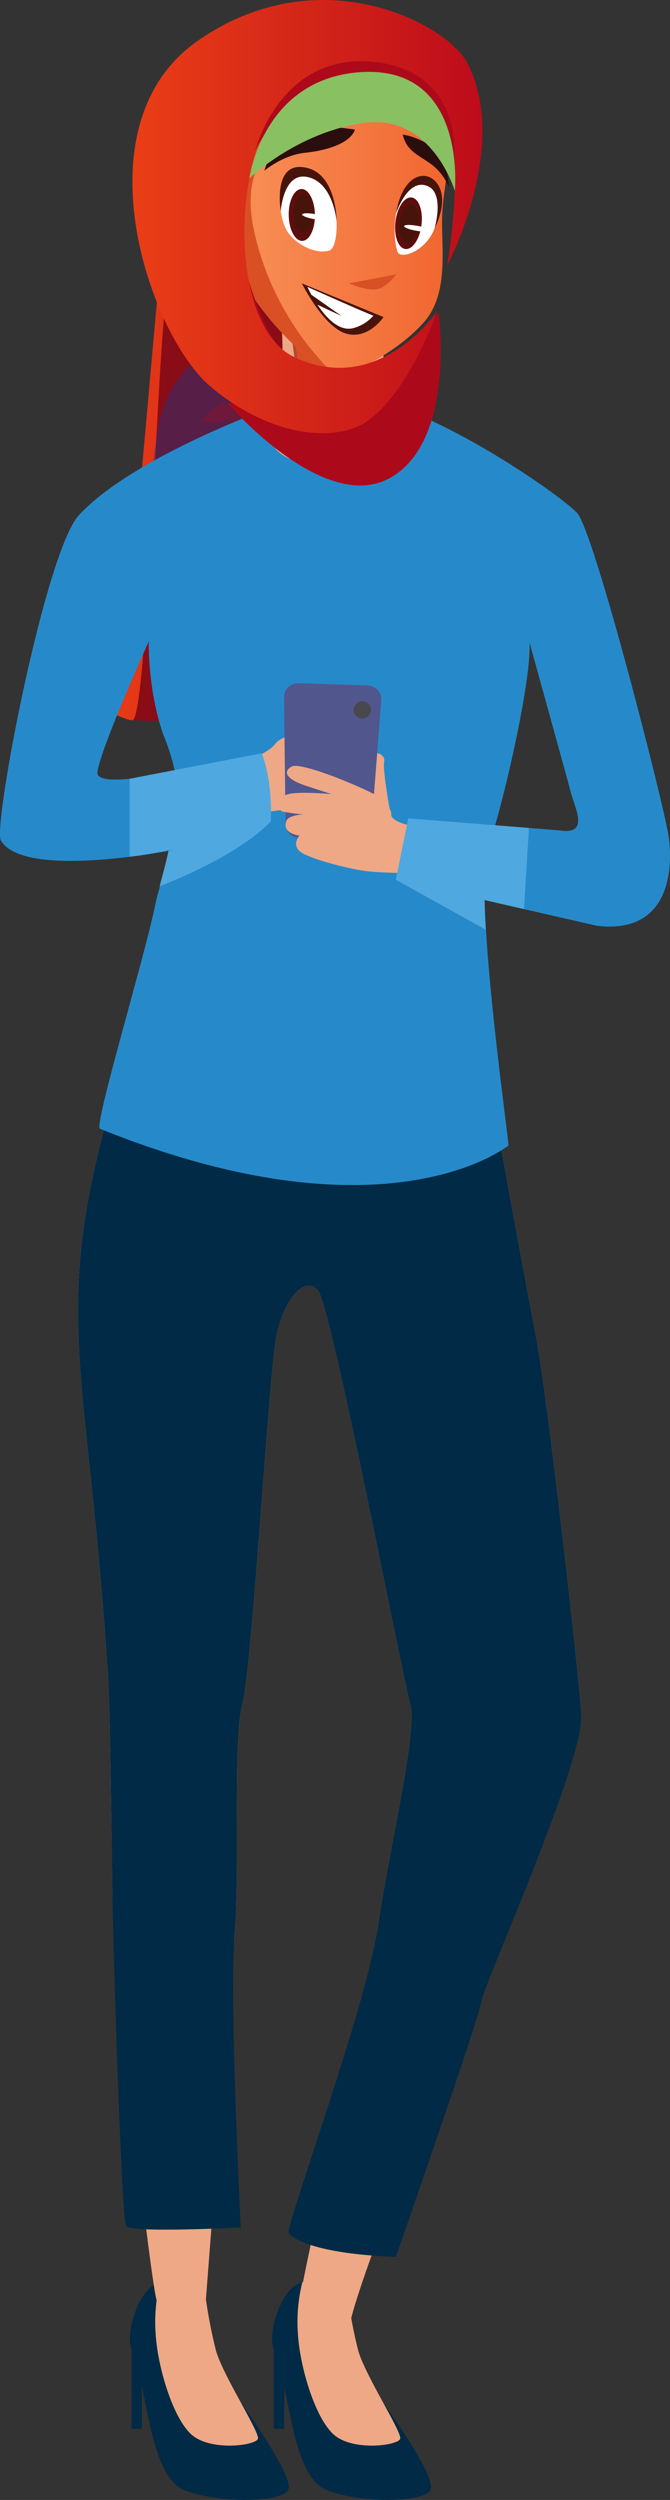 <svg xmlns="http://www.w3.org/2000/svg" xmlns:xlink="http://www.w3.org/1999/xlink" width="210.697" height="786.135" viewBox="0 0 210.697 786.135">
  <rect x="0" y="0" width="210.697" height="786.135" fill="#333333" stroke="none"/>
  <defs>
    <clipPath id="clip-path">
      <rect width="210.697" height="786.135" fill="none"/>
    </clipPath>
    <linearGradient id="linear-gradient" y1="0.5" x2="1" y2="0.5" gradientUnits="objectBoundingBox">
      <stop offset="0" stop-color="#ec4016"/>
      <stop offset="1" stop-color="#b9081b"/>
    </linearGradient>
    <linearGradient id="linear-gradient-2" y1="0.5" x2="1" y2="0.5" gradientUnits="objectBoundingBox">
      <stop offset="0" stop-color="#f9955b"/>
      <stop offset="1" stop-color="#f16530"/>
    </linearGradient>
    <linearGradient id="linear-gradient-3" x1="-34.173" y1="4.591" x2="-33.194" y2="4.591" gradientUnits="objectBoundingBox">
      <stop offset="0" stop-color="#912218"/>
      <stop offset="1" stop-color="#5b0e0d"/>
    </linearGradient>
    <linearGradient id="linear-gradient-4" x1="-36.791" y1="3.888" x2="-35.791" y2="3.888" xlink:href="#linear-gradient-3"/>
    <linearGradient id="linear-gradient-6" x1="13.607" y1="-8.61" x2="14.605" y2="-8.61" gradientUnits="objectBoundingBox">
      <stop offset="0" stop-color="#89c062"/>
      <stop offset="1" stop-color="#3f8c34"/>
    </linearGradient>
  </defs>
  <g id="Repeat_Grid_1" data-name="Repeat Grid 1" clip-path="url(#clip-path)">
    <g id="Group_152" data-name="Group 152" transform="translate(-289.303 -2726.783)">
      <path id="Path_247" data-name="Path 247" d="M307.873,205.619s-2.987,36.078,5.743,49.65,36.056,17.068,36.056,17.068,3.378,25.685-3.641,48.148-10.081,62.031-10.081,62.031-21.7-.257-38.035,1.019a274.053,274.053,0,0,1-30.967.552s4.5-40.18,4.5-49.371,5.046-111.214,6.837-118.443S307.873,205.619,307.873,205.619Z" transform="translate(63.926 2569.204)" fill="#890c17"/>
      <path id="Path_251" data-name="Path 251" d="M372.734,227.941l17.283,3.571s-2.054-18.039-18.446-27.932c-25.578-15.443-53.548,4.531-53.548,4.531s-19.653,12.285-23.482,30.93-13.277,156.483-17.615,164.4-13.331,6.124-13.331,6.124,13.127,8.467,17.98,8.976,7.856-122.583,11.432-138.959,17.615-23.685,26.8-32.876,21.267-30.635,27.61-31.01S372.734,227.941,372.734,227.941Z" transform="translate(49.299 2534.753)" fill="url(#linear-gradient)"/>
      <path id="Path_256" data-name="Path 256" d="M357.129,238.457s-.783.713-2.123,1.8c-3.319,2.735-10.017,7.759-16.43,9.776-7.722,2.386-19.165,2.129-32.624,5.571-2.038.52-4.1,1.131-6.2,1.845-.15.043-.279.086-.429.129a34.474,34.474,0,0,0-3.732,1.56c-13.309,6.376-25.836,21.615-28.527,24.994,4.381-19.224,6.832-39.429,7.5-43.2,3.078-17.277,14.569-23.525,14.569-23.525l7.11,4.923a36.014,36.014,0,0,1,7.888-4.638l47.6,13.374,4.011,1.1Z" transform="translate(64.406 2620.618)" fill="#10398e" opacity="0.41"/>
      <g id="Group_139" data-name="Group 139" transform="translate(289.303 2697.489)">
        <g id="Group_97" data-name="Group 97" transform="translate(85.584 746.879)">
          <g id="Group_96" data-name="Group 96">
            <path id="Path_223" data-name="Path 223" d="M573.4,387.792s17.1,23.478,14.669,27.262-21.093,4.324-32.438,0S544,382.747,538.865,370.727c-2.151-5.035,2.454-19.89,8.919-20.969s14.061,2.316,14.061,2.316S555.218,369.181,573.4,387.792Z" transform="translate(-538.329 -349.548)" fill="#002a45"/>
          </g>
        </g>
        <g id="Group_99" data-name="Group 99" transform="translate(93.591 745.993)">
          <g id="Group_98" data-name="Group 98" transform="translate(0 0)">
            <path id="Path_224" data-name="Path 224" d="M556.656,352.7a159.83,159.83,0,0,0,3.509,18.924c2.162,7.836,13.782,25.674,13.246,27.84s-15.14,4.118-21.083-1.454-10.541-21.718-11.084-31.486a51.888,51.888,0,0,1,1.351-16.14S550.975,346.757,556.656,352.7Z" transform="translate(-541.147 -349.29)" fill="#eea886"/>
          </g>
        </g>
        <g id="Group_101" data-name="Group 101" transform="translate(86.121 768.059)">
          <g id="Group_100" data-name="Group 100">
            <path id="Path_225" data-name="Path 225" d="M551.769,355.71v25h3.245v-19.32Z" transform="translate(-551.769 -355.71)" fill="#002a45"/>
          </g>
        </g>
        <g id="Group_103" data-name="Group 103" transform="translate(40.853 746.879)">
          <g id="Group_102" data-name="Group 102">
            <path id="Path_226" data-name="Path 226" d="M586.409,387.792s17.092,23.478,14.666,27.262-21.09,4.324-32.438,0-11.62-32.308-16.755-44.327c-2.148-5.035,2.451-19.89,8.919-20.969s14.054,2.316,14.054,2.316S568.234,369.181,586.409,387.792Z" transform="translate(-551.346 -349.548)" fill="#002a45"/>
          </g>
        </g>
        <g id="Group_105" data-name="Group 105" transform="translate(48.855 745.993)">
          <g id="Group_104" data-name="Group 104" transform="translate(0 0)">
            <path id="Path_227" data-name="Path 227" d="M569.668,352.7a160.146,160.146,0,0,0,3.513,18.924c2.158,7.836,13.786,25.674,13.246,27.84s-15.14,4.118-21.082-1.454S554.8,376.295,554.26,366.527a51.824,51.824,0,0,1,1.354-16.14S564,346.757,569.668,352.7Z" transform="translate(-554.163 -349.29)" fill="#eea886"/>
          </g>
        </g>
        <g id="Group_107" data-name="Group 107" transform="translate(41.386 768.059)">
          <g id="Group_106" data-name="Group 106">
            <path id="Path_228" data-name="Path 228" d="M564.785,355.71v25h3.242v-19.32Z" transform="translate(-564.785 -355.71)" fill="#002a45"/>
          </g>
        </g>
        <g id="Group_109" data-name="Group 109" transform="translate(24.545 289.646)">
          <g id="Group_108" data-name="Group 108">
            <path id="Path_229" data-name="Path 229" d="M652.1,287.128s12.93,71.252,16.425,89.077S681.8,480.353,682.85,495.035s-31.885,85.282-33.944,90.152c-34.459,81.529-38.439,99.975-38.439,99.975s-11.315,7.091-16.542-1.368c-1.588-2.578,21.213-96.061,24.966-122,3.5-24.121,12.59-61.368,10.139-69.836s-24.818-125.12-29.015-130.015-10.486,2.8-12.933,13.635-7.685,104.5-10.827,116.38-.7,52.081-2.45,72.349-9.029,114.9-9.029,114.9-14.075,2.516-15.473.265-13.59-105.093-13.94-129.207-.722-57.374-1.4-67.8c-6.472-99.934-18.708-113,2.674-184.934C588.948,121.531,652.1,287.128,652.1,287.128Z" transform="translate(-524.569 -216.515)" fill="#eea886"/>
          </g>
        </g>
        <g id="Group_111" data-name="Group 111" transform="translate(24.545 289.646)">
          <g id="Group_110" data-name="Group 110">
            <path id="Path_230" data-name="Path 230" d="M652.1,287.128s12.93,71.252,16.425,89.077S681.8,480.353,682.85,495.035s-30.751,85.279-31.456,90.524S624.5,665.844,624.5,665.844s-26.455-.454-33.669-7.31c-1.447-1.375,24.3-70.8,28.056-96.737,3.5-24.121,12.59-61.368,10.139-69.836s-24.818-125.12-29.015-130.015-10.486,2.8-12.933,13.635-7.685,104.5-10.827,116.38-.7,52.081-2.45,72.349,1.938,92.3,1.938,92.3-34.659,1.818-36.051-.433-3.98-81.8-4.33-105.911-.722-57.374-1.4-67.8c-6.472-99.934-18.708-113,2.674-184.934C588.948,121.531,652.1,287.128,652.1,287.128Z" transform="translate(-524.568 -216.515)" fill="#002a45"/>
          </g>
        </g>
        <g id="Group_113" data-name="Group 113" transform="translate(0 153.351)">
          <g id="Group_112" data-name="Group 112">
            <path id="Path_231" data-name="Path 231" d="M547.888,407.748c-2.018-.815,14.164-54.322,17.374-70.314,2.894-14.422,12.751-27.633,3.121-52.2-5.513-14.071-5.142-30.7-5.142-30.7s-14.731,32.5-16.126,40.89,50.912-6.874,51.634-5.716c1.382,2.21,2.908,16.367,2.908,21.261,0,4.045-75.937,21.986-84.925,6.087-2.55-4.509,13.944-90.809,24.585-102.3,17.474-18.873,63.375-34.954,63.375-34.954s12.583-6.754,34.724.234,53.119,28.424,58.484,34.019,26.8,89.86,28.668,100.776c1.756,10.263,1.066,31.864-22.371,29.1l-63.261-14.487,3.929-19.282,47.417,3.75c9.678,1.653,5.039-6.843,3.8-11.566-1.2-4.63-13.105-47.516-13.105-47.516.691,11.882-8.273,50.9-12.937,64.413s5.647,85.832,6.345,93.747C676.383,412.983,638.3,444.266,547.888,407.748Z" transform="translate(-516.467 -176.859)" fill="#268aca"/>
          </g>
        </g>
        <g id="Group_115" data-name="Group 115" transform="translate(77.899 153.941)">
          <g id="Group_114" data-name="Group 114" transform="translate(6.477)">
            <path id="Path_232" data-name="Path 232" d="M540.281,180.341s13.62,16.922,25,21.881c0,0,20.481-18.475,19.434-22.735C584.715,179.487,562.028,173.43,540.281,180.341Z" transform="translate(-540.281 -177.031)" fill="#eea886"/>
          </g>
        </g>
        <g id="Group_116" data-name="Group 116" transform="translate(76.644 259.978)">
          <path id="Path_233" data-name="Path 233" d="M548.666,216.73s7.232-2.915,9.153-5.537,8.328-4.19,13.071-2.781,2.121,21.8,2.121,21.8l-25.035,3.241Z" transform="translate(-547.975 -207.883)" fill="#eea886"/>
        </g>
        <g id="Group_118" data-name="Group 118" transform="translate(114.833 266.18)">
          <g id="Group_117" data-name="Group 117">
            <path id="Path_234" data-name="Path 234" d="M549.9,227.9s-2.406-13.171-1.828-15.6-4.276-4.867-4.953,1.141-1.035,9.83-1.035,9.83Z" transform="translate(-542.085 -209.687)" fill="#eea886"/>
          </g>
        </g>
        <g id="Group_119" data-name="Group 119" transform="translate(89.32 244.121)">
          <path id="Path_235" data-name="Path 235" d="M565.8,252.682l-18.223-.742a4.39,4.39,0,0,1-4.214-4.331l-.485-39.9a4.378,4.378,0,0,1,4.526-4.434l21.818.711a4.39,4.39,0,0,1,4.234,4.726l-3.1,39.928A4.386,4.386,0,0,1,565.8,252.682Z" transform="translate(-542.881 -203.269)" fill="#51578c"/>
        </g>
        <g id="Group_121" data-name="Group 121" transform="translate(87.684 270.126)">
          <g id="Group_120" data-name="Group 120">
            <path id="Path_236" data-name="Path 236" d="M571.426,226.173s.34-3.743-6.846-7.166c-9.538-4.551-22.268-9.177-24.437-7.981-3.131,1.719-1.519,4.1,4.509,6.087s8.015,2.622,8.015,2.622-11.789-1.124-14.439.285-2.794,4.671-.859,5.207a49.42,49.42,0,0,0,6.493.859s-5,.189-5.506,2.2c-.368,1.492-.553,3.619,4.183,4.5,0,0-3.214,3.564,1.605,5.85s13.535,4.365,17.917,5.083c9.1,1.5,29.671.385,29.671.385l-8.448-14.294a24.152,24.152,0,0,1-7.932-.729C570.983,227.586,571.426,226.173,571.426,226.173Z" transform="translate(-536.06 -210.835)" fill="#eea886"/>
          </g>
        </g>
        <g id="Group_122" data-name="Group 122" transform="translate(124.468 286.645)">
          <path id="Path_237" data-name="Path 237" d="M533.3,215.642l-3.927,19.283,40.311,9.234,1.557-25.516Z" transform="translate(-529.374 -215.642)" fill="#50a8e0"/>
        </g>
        <g id="Group_123" data-name="Group 123" transform="translate(40.773 266.192)">
          <path id="Path_238" data-name="Path 238" d="M594.482,209.691s3.324,7.132,2.908,21.261c0,0-25,9.129-44.416,11.249V217.679Z" transform="translate(-552.974 -209.691)" fill="#50a8e0"/>
        </g>
        <g id="Group_124" data-name="Group 124" transform="translate(124.467 305.928)">
          <path id="Path_239" data-name="Path 239" d="M533.334,221.252l28.259,15.714c-.2-3.279-.337-6.413-.4-9.331Z" transform="translate(-533.334 -221.252)" fill="#50a8e0"/>
        </g>
        <g id="Group_125" data-name="Group 125" transform="translate(50.183 287.454)">
          <path id="Path_240" data-name="Path 240" d="M552.984,236.441c22.674-9.008,31.748-17.133,34.243-19.711a10.859,10.859,0,0,0,.763-.852l-32.2,9.39h0C554.988,229.164,553.933,232.828,552.984,236.441Z" transform="translate(-552.984 -215.877)" fill="#50a8e0"/>
        </g>
        <g id="Group_131" data-name="Group 131" transform="translate(84.49 127.439)">
          <g id="Group_130" data-name="Group 130">
            <g id="Group_129" data-name="Group 129">
              <path id="Path_242" data-name="Path 242" d="M545.554,171.433s1.945,24.21-2.712,31.459,3.983,17.1,21.811,13.727,16.776-13.466,16.776-13.466-4.987-14.944-3.526-26.9S545.554,171.433,545.554,171.433Z" transform="translate(-541.593 -169.32)" fill="#eea886"/>
            </g>
          </g>
        </g>
        <g id="Group_136" data-name="Group 136" transform="translate(91.98 132.669)">
          <g id="Group_135" data-name="Group 135">
            <path id="Path_244" data-name="Path 244" d="M569.8,173.873a27.535,27.535,0,0,1-26.5-3.031,17.049,17.049,0,0,0,13.253,8.565C566.171,180.476,569.8,173.873,569.8,173.873Z" transform="translate(-543.298 -170.842)" fill="#a77860"/>
          </g>
        </g>
        <g id="Group_138" data-name="Group 138" transform="translate(111.248 249.815)">
          <path id="Path_246" data-name="Path 246" d="M543.824,207.638a2.712,2.712,0,1,0,2.708-2.712A2.714,2.714,0,0,0,543.824,207.638Z" transform="translate(-543.824 -204.926)" fill="#48484d"/>
        </g>
      </g>
      <path id="Path_248" data-name="Path 248" d="M296.547,226.793a65.312,65.312,0,0,0-14.73-7.663l3.078,7.126c7.191.075,11.652.552,11.652.552Z" transform="translate(128.79 2628.143)" fill="#a50b1a" opacity="0.29"/>
      <path id="Path_249" data-name="Path 249" d="M270.935,226.809c2.88-.166,7.464-.466,12.687-.9a25.2,25.2,0,0,0-5.373-5.673S274.769,221.42,270.935,226.809Z" transform="translate(81.319 2632.986)" fill="#a50b1a" opacity="0.29"/>
      <path id="Path_250" data-name="Path 250" d="M276.029,229.619a50.319,50.319,0,0,0,4.574,8.6c3.368-.413,6.569-.9,9.411-1.4,2.821-.509,5.786-.874,8.784-1.131-.091-.767-.22-1.512-.349-2.263-1.705-9.775-4.96-13.127-11.658-15.342C285.247,217.564,273.841,223.238,276.029,229.619Z" transform="translate(102.329 2623.397)" fill="#a50b1a" opacity="0.29"/>
      <path id="Path_252" data-name="Path 252" d="M275.8,228.408a48.093,48.093,0,0,0,4.349,8.161c4.917,7.829,12.4,17.32,15.277,16.441,2.724-.831,3.223-10.146,1.995-18.849-.091-.729-.209-1.437-.332-2.15-1.619-9.282-4.708-12.462-11.068-14.564C284.553,216.959,273.727,222.354,275.8,228.408Z" transform="translate(101.403 2620.667)" fill="#fff181"/>
      <path id="Path_253" data-name="Path 253" d="M275.8,228.408a48.093,48.093,0,0,0,4.349,8.161c3.191-.4,6.236-.847,8.934-1.335,2.676-.483,5.491-.831,8.338-1.073-.091-.729-.209-1.437-.332-2.15-1.619-9.282-4.708-12.462-11.068-14.564C284.553,216.959,273.727,222.354,275.8,228.408Z" transform="translate(101.403 2620.667)" fill="#a50b1a" opacity="0.29"/>
      <path id="Path_254" data-name="Path 254" d="M276.078,214.737l2.788,20.94.075.515s1.255,6.676,6.494,5.041c3.545-1.1,3.545-7.813,3.18-12.022-.182-2.016-.44-3.469-.44-3.469Z" transform="translate(103.754 2608.98)" fill="#db613b"/>
      <path id="Path_255" data-name="Path 255" d="M276.078,214.737l2.788,20.94a13.759,13.759,0,0,1,2.343-2.772,16.376,16.376,0,0,1,7.405-3.695c-.182-2.016-.44-3.469-.44-3.469Z" transform="translate(103.754 2608.98)" fill="#b6482d"/>
      <path id="Path_257" data-name="Path 257" d="M276.319,215.219l2.933,22.061.08.542s1.324,7.03,6.842,5.309c3.732-1.164,3.732-8.231,3.346-12.66-.193-2.123-.461-3.652-.461-3.652Z" transform="translate(104.806 2611.082)" fill="#db613b"/>
      <path id="Path_258" data-name="Path 258" d="M276.319,215.219l2.933,22.061a14.436,14.436,0,0,1,2.472-2.922,17.252,17.252,0,0,1,7.8-3.888c-.193-2.123-.461-3.652-.461-3.652Z" transform="translate(104.806 2611.082)" fill="#d95025"/>
      <path id="Path_259" data-name="Path 259" d="M272.839,256.935c2.51,14.387,21.256,38.512,35.016,44.631,4.156,1.861,20.146-6.333,28.619-15.99,7.952-9.078,5.373-23.567,5.689-33.166.225-6.859,1.754-12.709,2.113-20.554a73.832,73.832,0,0,0-.3-10.548c-1.378-13.872-39-30.989-54.873-15.99C273.215,220.321,270.351,242.564,272.839,256.935Z" transform="translate(86.182 2542.485)" fill="url(#linear-gradient-2)"/>
      <path id="Path_260" data-name="Path 260" d="M291.156,231.7c3.882-1.255,3.625-24.629-7.373-25s-8.692,15.208-5.625,19.379C281.279,230.319,287.28,232.946,291.156,231.7Z" transform="translate(101.749 2573.858)" fill="#fff"/>
      <path id="Path_261" data-name="Path 261" d="M282.422,225.625a20.431,20.431,0,0,0,.359,2.761c.123.6.274,1.169.434,1.721.826,2.687,8.912.091,11.69-7.319,2.8-7.5.059-15.031-4.322-15.631-3.073-.4-5.475,2.788-6.869,7.2a23.515,23.515,0,0,0-.649,2.4A31.03,31.03,0,0,0,282.422,225.625Z" transform="translate(131.069 2575.763)" fill="#fff"/>
      <path id="Path_262" data-name="Path 262" d="M282.482,215.859c-.542,4.472.858,8.317,3.115,8.59s4.536-3.126,5.078-7.6-.858-8.322-3.121-8.6S283.023,211.387,282.482,215.859Z" transform="translate(131.182 2580.638)" fill="url(#linear-gradient-3)"/>
      <path id="Path_263" data-name="Path 263" d="M282.7,214.275c-.4,3.309.633,6.156,2.306,6.36s3.357-2.317,3.759-5.625-.633-6.161-2.306-6.36S283.1,210.967,282.7,214.275Z" transform="translate(132.254 2582.378)" fill="#47140b"/>
      <path id="Path_264" data-name="Path 264" d="M276.129,215.966c.064,4.5,1.968,8.124,4.247,8.092s4.07-3.716,4-8.22-1.973-8.129-4.247-8.092S276.059,211.461,276.129,215.966Z" transform="translate(103.966 2578.478)" fill="url(#linear-gradient-4)"/>
      <path id="Path_265" data-name="Path 265" d="M276.418,214.123c.048,3.335,1.459,6.017,3.142,5.99s3.014-2.745,2.96-6.081-1.458-6.016-3.142-5.99S276.365,210.793,276.418,214.123Z" transform="translate(105.232 2579.774)" fill="#47140b"/>
      <path id="Path_266" data-name="Path 266" d="M293.513,223.672s-1.024-12.441-9.277-14.076c-7.566-1.5-8.317,10.778-8.317,10.778s-2.5-14.532,6.5-13.9C293.6,207.248,293.513,223.672,293.513,223.672Z" transform="translate(101.672 2572.831)" fill="#47140b"/>
      <path id="Path_267" data-name="Path 267" d="M282.427,218.749s3.732-11.556,10.156-8.43c5.062,2.467,1.941,13.127,1.941,13.127s4.461-8.124,1.137-13.561S284.395,206.2,282.427,218.749Z" transform="translate(131.451 2575.105)" fill="#47140b"/>
      <path id="Path_268" data-name="Path 268" d="M276.917,209.532c-.075.44,1.6,1.1,3.743,1.469s3.941.322,4.016-.118-1.6-1.094-3.743-1.469S276.992,209.1,276.917,209.532Z" transform="translate(107.404 2584.686)" fill="#fff"/>
      <path id="Path_269" data-name="Path 269" d="M282.9,210.211c-.075.434,1.6,1.089,3.743,1.464s3.941.322,4.016-.113-1.6-1.089-3.743-1.458S282.971,209.777,282.9,210.211Z" transform="translate(133.486 2587.665)" fill="#fff"/>
      <path id="Path_270" data-name="Path 270" d="M302.587,223.875l-25.691-10.6s6.751,13.594,13.781,15.749S302.587,223.875,302.587,223.875Z" transform="translate(107.323 2602.619)" fill="#47140b"/>
      <path id="Path_271" data-name="Path 271" d="M297.974,222.545a12.72,12.72,0,0,1-6.188,3.877c-7.748,2.247-14.564-12.939-14.564-12.939S295.223,221.521,297.974,222.545Z" transform="translate(108.745 2603.509)" fill="#fff"/>
      <path id="Path_272" data-name="Path 272" d="M277.46,213.95l9.466,6.655-8.431-3.939Z" transform="translate(109.786 2605.547)" fill="#47140b"/>
      <path id="Path_273" data-name="Path 273" d="M279.658,215.6l14.848-2.847s-3.094,4.5-6.472,4.751S279.658,215.6,279.658,215.6Z" transform="translate(119.371 2600.303)" fill="#d95025"/>
      <path id="Path_274" data-name="Path 274" d="M303.179,204.853s-11.465-2.279-18.988,1.244-9.491,11.658-9.491,11.658,5.77-4.912,12.805-5.63C293.468,211.507,301.544,209.475,303.179,204.853Z" transform="translate(97.743 2562.699)" fill="#290e0d"/>
      <path id="Path_275" data-name="Path 275" d="M282.814,204.557s3.641.172,9.722,3.99c4.413,2.772,4.853,12.741,4.853,12.741a16.638,16.638,0,0,0-6.344-7.942C287.061,210.584,284,209.421,282.814,204.557Z" transform="translate(133.139 2564.571)" fill="#290e0d"/>
      <path id="Path_276" data-name="Path 276" d="M272.839,256.935c2.51,14.387,21.256,38.512,35.016,44.631,0,0-19.009-16.5-25.01-45.5s19.32-37.408,35.627-36.566a36.336,36.336,0,0,1,25.8,12.355,73.832,73.832,0,0,0-.3-10.548c-1.378-13.872-39-30.989-54.873-15.99C273.215,220.321,270.351,242.564,272.839,256.935Z" transform="translate(86.182 2542.485)" fill="#d95025"/>
      <path id="Path_277" data-name="Path 277" d="M268.852,213.279c.842,7.62,10.172,22.908,16.2,22.5a20.256,20.256,0,0,0,6.9-1.571,13.125,13.125,0,0,0,2.536-1.41,7.947,7.947,0,0,0,1.244-1.067l-7.3-13.154s-12.108-11.524-18.109-9.363C269.034,209.681,268.627,211.193,268.852,213.279Z" transform="translate(71.975 2583.712)" fill="#db613b"/>
      <path id="Path_278" data-name="Path 278" d="M268.8,209.753c.842,7.62,10.172,22.908,16.2,22.5a20.256,20.256,0,0,0,6.9-1.571l2.536-1.41-4.005-5.958s-7.952-7.127-14.805-10.5C272.166,211.1,270.032,210.219,268.8,209.753Z" transform="translate(72.023 2587.238)" fill="#b6482d"/>
      <path id="Path_279" data-name="Path 279" d="M338.067,214.938s8.539,40-11.53,53.13-52.72-19.987-52.72-19.987,43.163,4.337,49-3.968a80.826,80.826,0,0,0,9.06-17.6Z" transform="matrix(0.998, 0.07, -0.07, 0.998, 104.825, 2586.69)" fill="#ac0a1b"/>
      <path id="Path_280" data-name="Path 280" d="M336.427,242.416s-14.3,23.353-30.233,21.138c-13.39-1.861-20.238-7.743-25.755-22.034-7.556-19.583-7.4-32.882-7.4-32.882s-2.129,47,15.551,60.878C315.68,290.79,336.427,242.416,336.427,242.416Z" transform="translate(90.148 2582.378)" fill="#ac0a1b"/>
      <path id="Path_281" data-name="Path 281" d="M366.005,279.968s6.145-36.877-1.115-46.91-29.461-21.68-47.977-7.609c-18.489,14.081-21.074,73.088.987,83.523,26.3,12.451,44.464-13.749,44.7-14.3.075.509-8.623,25.337-22.007,34.56-9.6,6.617-30.254,5-49.188-11.116-13.363-11.363-28.8-47.58-23.294-77.255,2.29-12.392,8.247-23.626,19.513-31.466,22.57-15.674,45.789-14.693,62.342-8.666,11.524,4.161,19.819,10.768,22.409,15.889C385.733,242.995,366.005,279.968,366.005,279.968Z" transform="translate(63.981 2530.123)" fill="url(#linear-gradient)"/>
      <path id="Path_283" data-name="Path 283" d="M274.158,228.442s7.62-30.614,36.737-28.04,25.932,30.785,25.932,30.785-3.137-26.677-30.26-26.6C285,204.644,274.158,228.442,274.158,228.442Z" transform="translate(95.379 2545.776)" fill="#ac0a1b"/>
      <path id="Path_284" data-name="Path 284" d="M273.817,234.382s15-14.494,36.024-17.438c21.438-3,28.592,21.364,28.592,21.364s4.027-40.073-30.3-37.295C277.957,203.452,273.817,234.382,273.817,234.382Z" transform="translate(93.891 2548.506)" fill="url(#linear-gradient-6)"/>
    </g>
  </g>
</svg>
